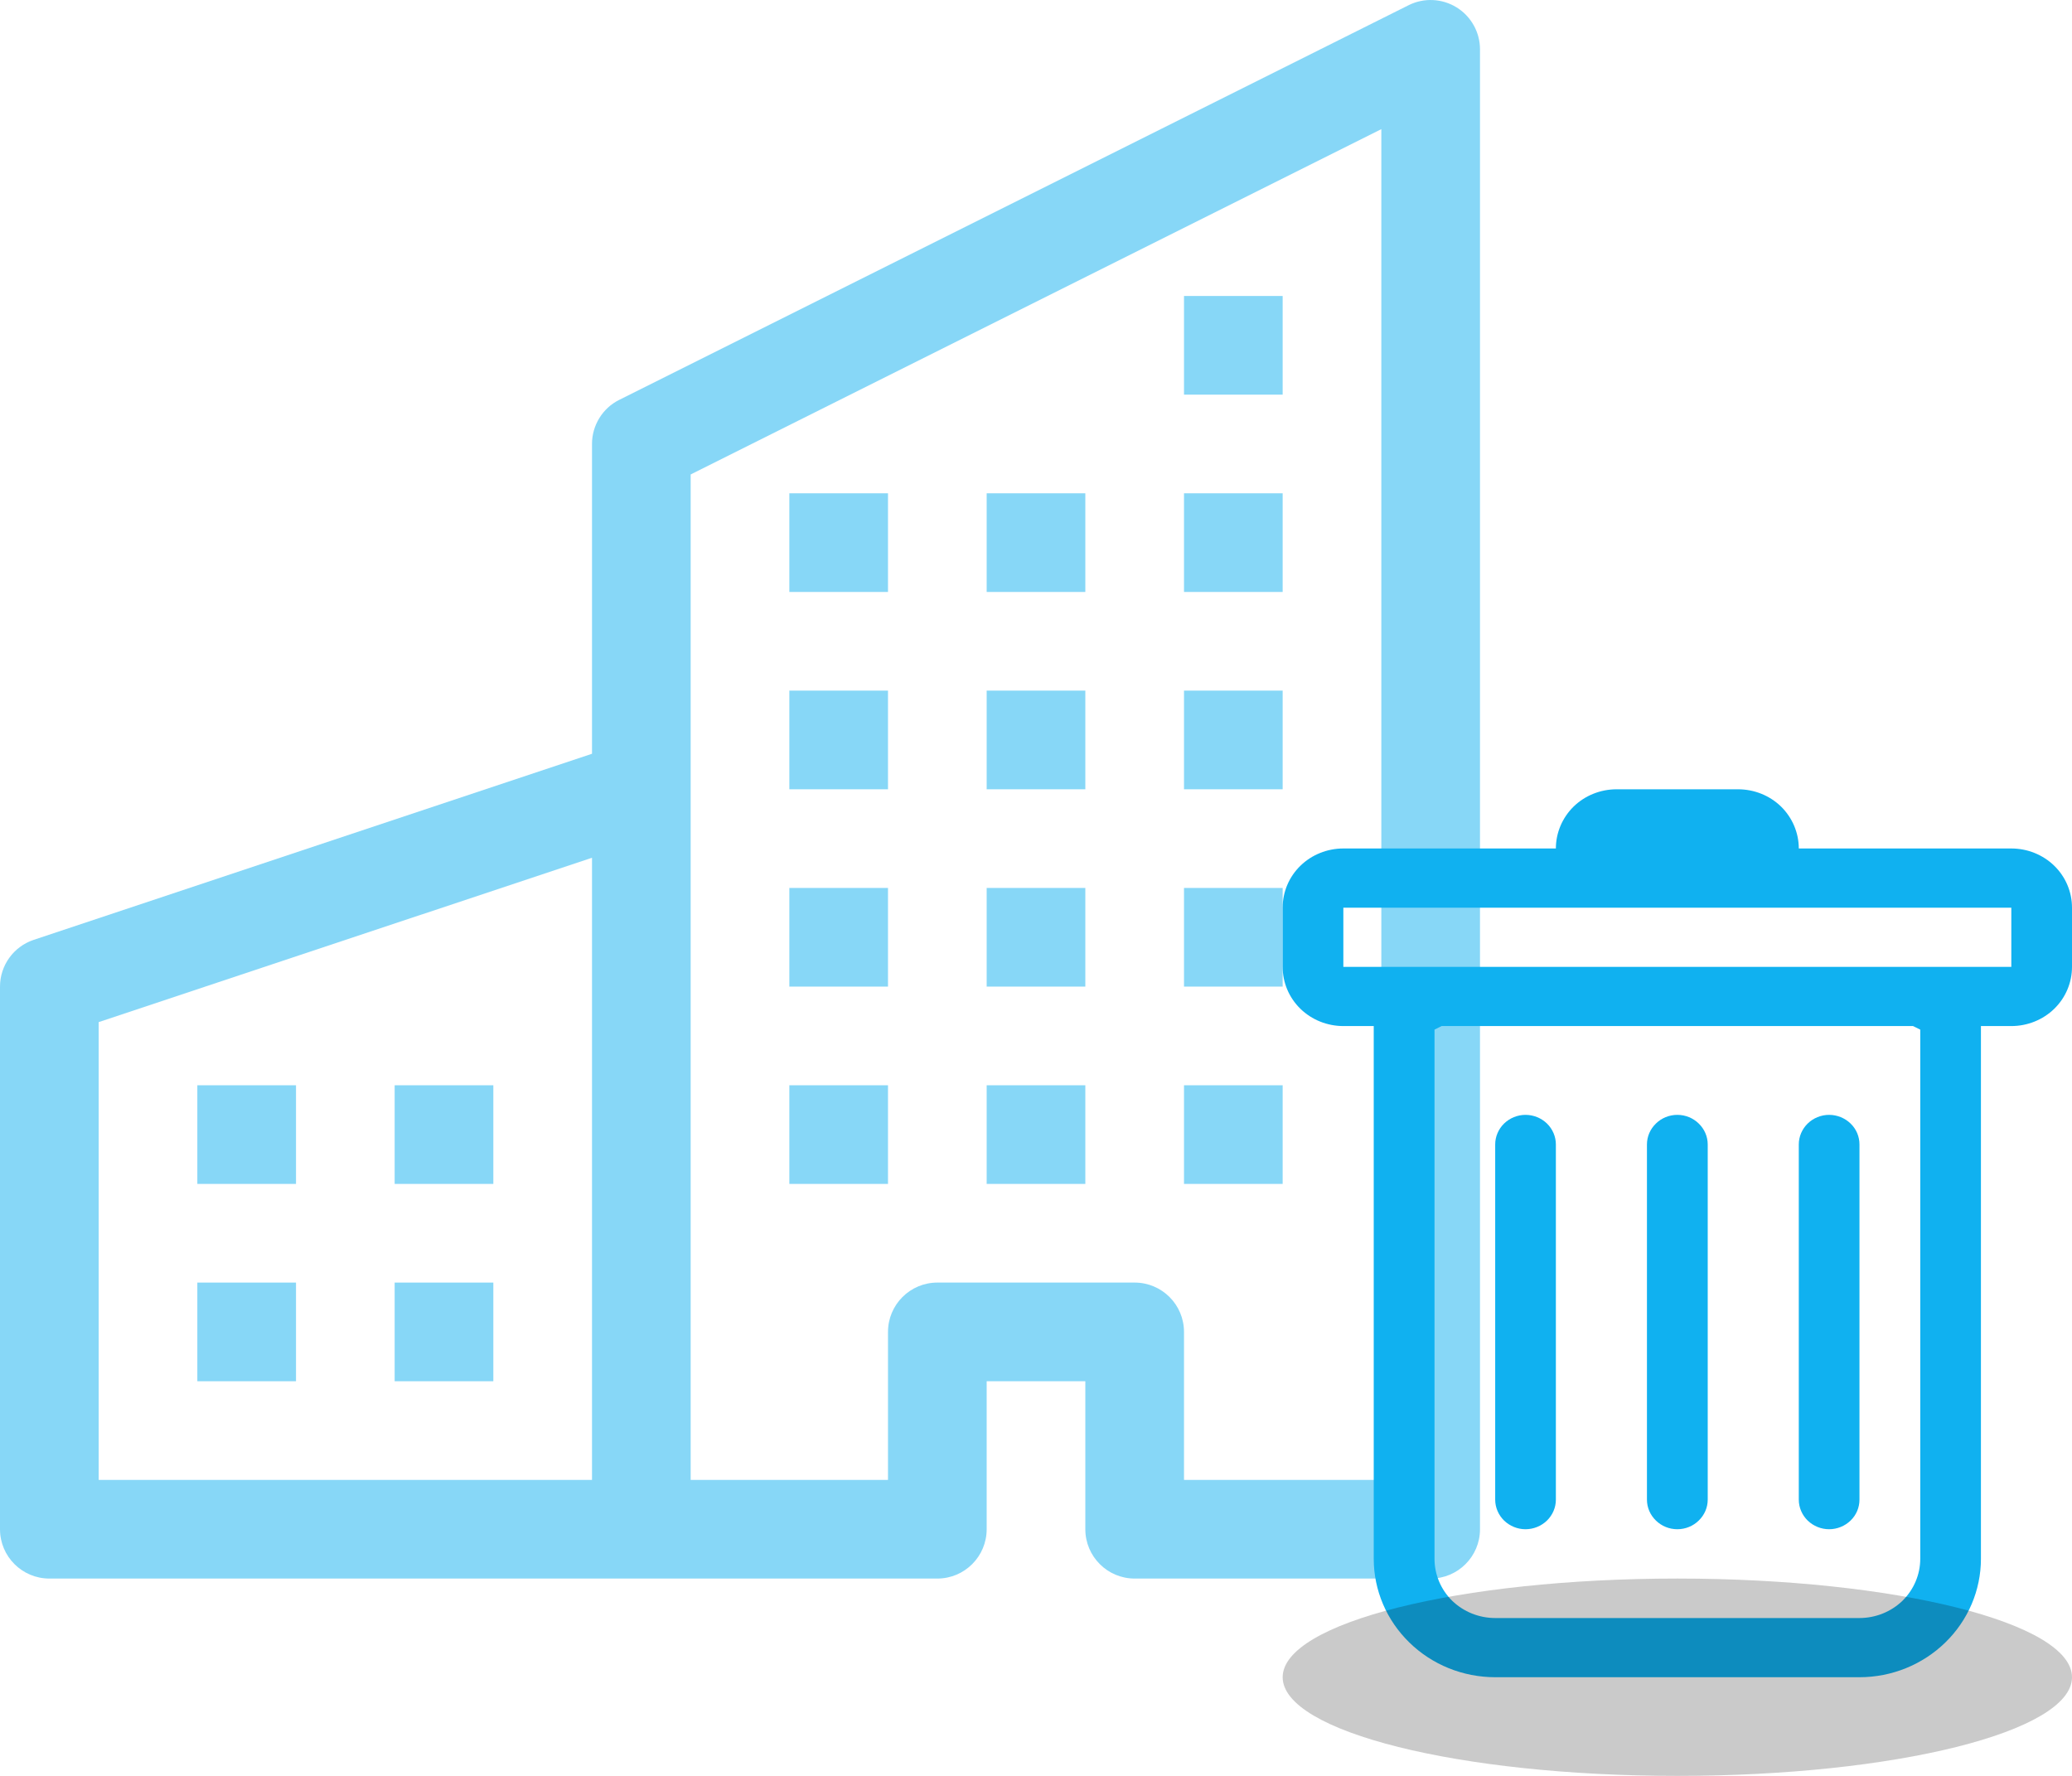 <svg width="21" height="18" viewBox="0 0 21 18" fill="none" xmlns="http://www.w3.org/2000/svg">
<path d="M14.763 0.075C14.91 0.166 15 0.327 15 0.5V15.5C15 15.776 14.776 16 14.5 16H11.5C11.224 16 11 15.776 11 15.5V14H10V15.5C10 15.776 9.776 16 9.5 16H0.5C0.224 16 0 15.776 0 15.5V10C0 9.785 0.138 9.594 0.342 9.526L6 7.64V4.5C6 4.311 6.107 4.137 6.276 4.053L14.276 0.053C14.431 -0.025 14.616 -0.016 14.763 0.075ZM6 8.694L1 10.36V15H6V8.694ZM7 15H9V13.5C9 13.224 9.224 13 9.5 13H11.5C11.776 13 12 13.224 12 13.5V15H14V1.309L7 4.809V15Z" fill="#10B1F0" fill-opacity="0.5"/>
<path d="M2 11H3V12H2V11Z" fill="#10B1F0" fill-opacity="0.5"/>
<path d="M4 11H5V12H4V11Z" fill="#10B1F0" fill-opacity="0.5"/>
<path d="M2 13H3V14H2V13Z" fill="#10B1F0" fill-opacity="0.5"/>
<path d="M4 13H5V14H4V13Z" fill="#10B1F0" fill-opacity="0.5"/>
<path d="M8 9H9V10H8V9Z" fill="#10B1F0" fill-opacity="0.5"/>
<path d="M10 9H11V10H10V9Z" fill="#10B1F0" fill-opacity="0.5"/>
<path d="M8 11H9V12H8V11Z" fill="#10B1F0" fill-opacity="0.5"/>
<path d="M10 11H11V12H10V11Z" fill="#10B1F0" fill-opacity="0.5"/>
<path d="M12 9H13V10H12V9Z" fill="#10B1F0" fill-opacity="0.5"/>
<path d="M12 11H13V12H12V11Z" fill="#10B1F0" fill-opacity="0.5"/>
<path d="M8 7H9V8H8V7Z" fill="#10B1F0" fill-opacity="0.5"/>
<path d="M10 7H11V8H10V7Z" fill="#10B1F0" fill-opacity="0.5"/>
<path d="M12 7H13V8H12V7Z" fill="#10B1F0" fill-opacity="0.5"/>
<path d="M8 5H9V6H8V5Z" fill="#10B1F0" fill-opacity="0.5"/>
<path d="M10 5H11V6H10V5Z" fill="#10B1F0" fill-opacity="0.5"/>
<path d="M12 5H13V6H12V5Z" fill="#10B1F0" fill-opacity="0.5"/>
<path d="M12 3H13V4H12V3Z" fill="#10B1F0" fill-opacity="0.5"/>
<path d="M15.461 11.3C15.543 11.3 15.621 11.332 15.679 11.388C15.736 11.444 15.769 11.52 15.769 11.6V15.2C15.769 15.28 15.736 15.356 15.679 15.412C15.621 15.468 15.543 15.5 15.461 15.5C15.38 15.5 15.302 15.468 15.244 15.412C15.187 15.356 15.154 15.28 15.154 15.2V11.6C15.154 11.52 15.187 11.444 15.244 11.388C15.302 11.332 15.38 11.3 15.461 11.3Z" fill="#10B1F0"/>
<path d="M17 11.3C17.082 11.3 17.16 11.332 17.217 11.388C17.275 11.444 17.308 11.52 17.308 11.6V15.2C17.308 15.28 17.275 15.356 17.217 15.412C17.16 15.468 17.082 15.5 17 15.5C16.918 15.5 16.84 15.468 16.783 15.412C16.725 15.356 16.692 15.28 16.692 15.2V11.6C16.692 11.52 16.725 11.444 16.783 11.388C16.84 11.332 16.918 11.3 17 11.3Z" fill="#10B1F0"/>
<path d="M18.538 11.3C18.62 11.3 18.698 11.332 18.756 11.388C18.814 11.444 18.846 11.52 18.846 11.6V15.2C18.846 15.28 18.814 15.356 18.756 15.412C18.698 15.468 18.62 15.5 18.538 15.5C18.457 15.5 18.379 15.468 18.321 15.412C18.264 15.356 18.231 15.28 18.231 15.2V11.6C18.231 11.52 18.264 11.444 18.321 11.388C18.379 11.332 18.457 11.3 18.538 11.3Z" fill="#10B1F0"/>
<path fill-rule="evenodd" clip-rule="evenodd" d="M17.615 8C17.779 8 17.936 8.063 18.051 8.175C18.166 8.288 18.231 8.441 18.231 8.6H20.385C20.548 8.6 20.705 8.663 20.82 8.775C20.936 8.888 21 9.041 21 9.2V9.8C21 9.959 20.936 10.112 20.82 10.225C20.705 10.337 20.548 10.4 20.385 10.4H20.077V15.8C20.077 16.118 19.947 16.423 19.716 16.648C19.485 16.873 19.173 17 18.846 17H15.154C14.827 17 14.514 16.873 14.284 16.648C14.053 16.423 13.923 16.118 13.923 15.8V10.4H13.615C13.452 10.4 13.295 10.337 13.18 10.225C13.064 10.112 13 9.959 13 9.8V9.2C13 9.041 13.064 8.888 13.18 8.775C13.295 8.663 13.452 8.6 13.615 8.6H15.769C15.769 8.441 15.834 8.288 15.949 8.175C16.064 8.063 16.221 8 16.385 8H17.615ZM14.539 10.436V15.8C14.539 15.959 14.603 16.112 14.718 16.225C14.834 16.337 14.991 16.4 15.154 16.4H18.846C19.009 16.4 19.166 16.337 19.282 16.225C19.397 16.112 19.462 15.959 19.462 15.8V10.436L19.389 10.4H14.611L14.539 10.436ZM13.615 9.8H20.385V9.2H13.615V9.8Z" fill="#10B1F0"/>
<path d="M21 17C21 17.552 19.209 18 17 18C14.791 18 13 17.552 13 17C13 16.448 14.791 16 17 16C19.209 16 21 16.448 21 17Z" fill="black" fill-opacity="0.21"/>
</svg>
